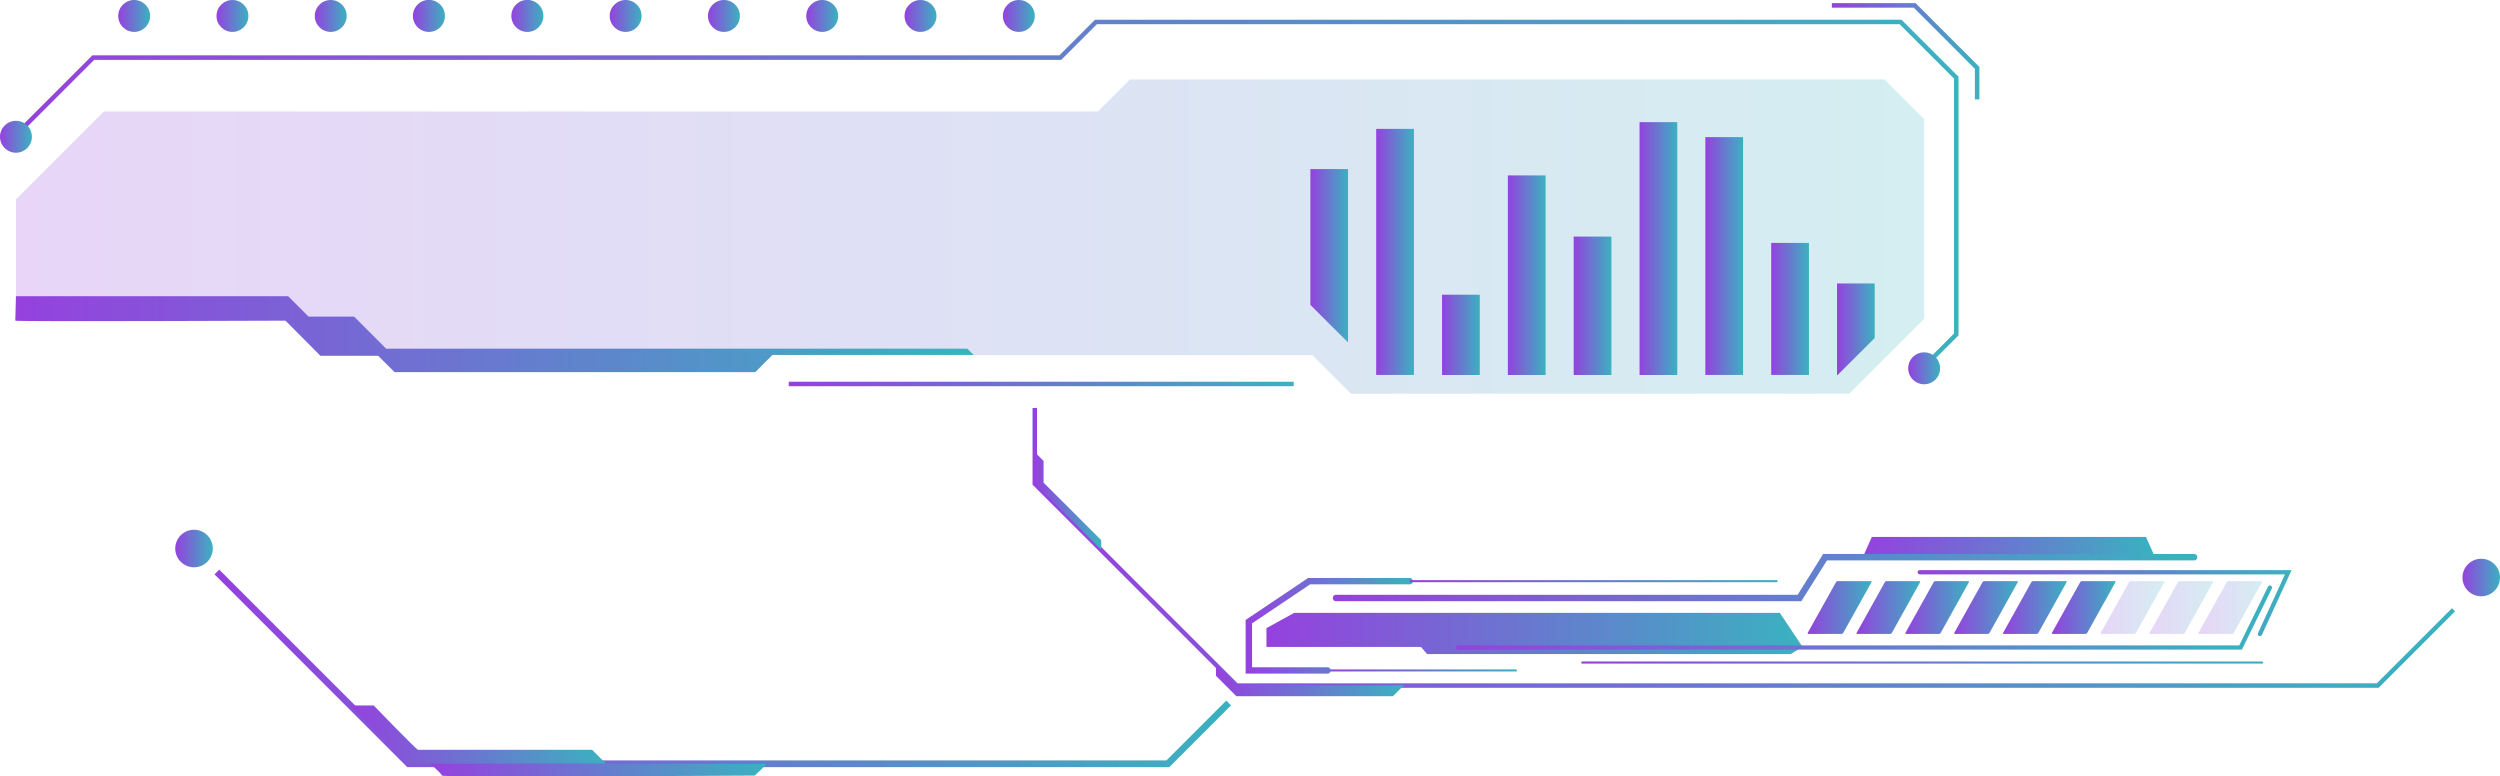 <svg xmlns="http://www.w3.org/2000/svg" xmlns:xlink="http://www.w3.org/1999/xlink" viewBox="0 0 490.41 152.31"><defs><style>.cls-1{fill:url(#New_Gradient_Swatch_2);}.cls-2{opacity:0.22;}.cls-3{fill:url(#New_Gradient_Swatch_2-2);}.cls-4{fill:url(#New_Gradient_Swatch_2-3);}.cls-5{fill:url(#New_Gradient_Swatch_2-4);}.cls-6{fill:url(#New_Gradient_Swatch_2-5);}.cls-7{fill:url(#New_Gradient_Swatch_2-6);}.cls-8{fill:url(#New_Gradient_Swatch_2-7);}.cls-9{fill:url(#New_Gradient_Swatch_2-8);}.cls-10{fill:url(#New_Gradient_Swatch_2-9);}.cls-11{fill:url(#New_Gradient_Swatch_2-10);}.cls-12{fill:url(#New_Gradient_Swatch_2-11);}.cls-13{fill:url(#New_Gradient_Swatch_2-12);}.cls-14{fill:url(#New_Gradient_Swatch_2-13);}.cls-15{fill:url(#New_Gradient_Swatch_2-14);}.cls-16{fill:url(#New_Gradient_Swatch_2-15);}.cls-17{fill:url(#New_Gradient_Swatch_2-16);}.cls-18{fill:url(#New_Gradient_Swatch_2-17);}.cls-19{fill:url(#New_Gradient_Swatch_2-18);}.cls-20{fill:url(#New_Gradient_Swatch_2-19);}.cls-21{fill:url(#New_Gradient_Swatch_2-20);}.cls-22{fill:url(#New_Gradient_Swatch_2-21);}.cls-23{fill:url(#New_Gradient_Swatch_2-22);}.cls-24{fill:url(#New_Gradient_Swatch_2-23);}.cls-25{fill:url(#New_Gradient_Swatch_2-24);}.cls-26{fill:url(#New_Gradient_Swatch_2-25);}.cls-27{fill:url(#New_Gradient_Swatch_2-26);}.cls-28{fill:url(#New_Gradient_Swatch_2-27);}.cls-29{fill:url(#New_Gradient_Swatch_2-28);}.cls-30{fill:url(#New_Gradient_Swatch_2-29);}.cls-31{fill:url(#New_Gradient_Swatch_2-30);}.cls-32{fill:url(#New_Gradient_Swatch_2-31);}.cls-33{fill:url(#New_Gradient_Swatch_2-32);}.cls-34{fill:url(#New_Gradient_Swatch_2-33);}.cls-35{fill:url(#New_Gradient_Swatch_2-34);}.cls-36{fill:url(#New_Gradient_Swatch_2-35);}.cls-37{fill:url(#New_Gradient_Swatch_2-36);}.cls-38{fill:url(#New_Gradient_Swatch_2-37);}.cls-39{fill:url(#New_Gradient_Swatch_2-38);}.cls-40{fill:url(#New_Gradient_Swatch_2-39);}.cls-41{fill:url(#New_Gradient_Swatch_2-40);}.cls-42{fill:url(#New_Gradient_Swatch_2-41);}.cls-43{fill:url(#New_Gradient_Swatch_2-42);}.cls-44{fill:url(#New_Gradient_Swatch_2-43);}.cls-45{fill:url(#New_Gradient_Swatch_2-44);}.cls-46{fill:url(#New_Gradient_Swatch_2-45);}.cls-47{fill:url(#New_Gradient_Swatch_2-46);}.cls-48{fill:url(#New_Gradient_Swatch_2-47);}.cls-49{fill:url(#New_Gradient_Swatch_2-48);}.cls-50{fill:url(#New_Gradient_Swatch_2-49);}.cls-51{fill:url(#New_Gradient_Swatch_2-50);}.cls-52{fill:url(#New_Gradient_Swatch_2-51);}.cls-53{fill:url(#New_Gradient_Swatch_2-52);}</style><linearGradient id="New_Gradient_Swatch_2" x1="2.82" y1="38.21" x2="384.19" y2="38.21" gradientUnits="userSpaceOnUse"><stop offset="0" stop-color="#9541de"/><stop offset="1" stop-color="#3ab2c0"/></linearGradient><linearGradient id="New_Gradient_Swatch_2-2" x1="3.13" y1="46.41" x2="377.45" y2="46.41" xlink:href="#New_Gradient_Swatch_2"/><linearGradient id="New_Gradient_Swatch_2-3" x1="196.72" y1="3.13" x2="202.99" y2="3.13" xlink:href="#New_Gradient_Swatch_2"/><linearGradient id="New_Gradient_Swatch_2-4" x1="374.32" y1="72.25" x2="380.58" y2="72.25" xlink:href="#New_Gradient_Swatch_2"/><linearGradient id="New_Gradient_Swatch_2-5" x1="177.44" y1="3.13" x2="183.71" y2="3.13" xlink:href="#New_Gradient_Swatch_2"/><linearGradient id="New_Gradient_Swatch_2-6" x1="158.16" y1="3.13" x2="164.42" y2="3.13" xlink:href="#New_Gradient_Swatch_2"/><linearGradient id="New_Gradient_Swatch_2-7" x1="138.88" y1="3.13" x2="145.14" y2="3.13" xlink:href="#New_Gradient_Swatch_2"/><linearGradient id="New_Gradient_Swatch_2-8" x1="119.6" y1="3.13" x2="125.86" y2="3.13" xlink:href="#New_Gradient_Swatch_2"/><linearGradient id="New_Gradient_Swatch_2-9" x1="100.31" y1="3.13" x2="106.58" y2="3.13" xlink:href="#New_Gradient_Swatch_2"/><linearGradient id="New_Gradient_Swatch_2-10" x1="81.03" y1="3.13" x2="87.3" y2="3.13" xlink:href="#New_Gradient_Swatch_2"/><linearGradient id="New_Gradient_Swatch_2-11" x1="61.75" y1="3.13" x2="68.01" y2="3.13" xlink:href="#New_Gradient_Swatch_2"/><linearGradient id="New_Gradient_Swatch_2-12" x1="42.47" y1="3.13" x2="48.73" y2="3.13" xlink:href="#New_Gradient_Swatch_2"/><linearGradient id="New_Gradient_Swatch_2-13" x1="23.18" y1="3.13" x2="29.45" y2="3.13" xlink:href="#New_Gradient_Swatch_2"/><linearGradient id="New_Gradient_Swatch_2-14" x1="0" y1="26.83" x2="6.26" y2="26.83" xlink:href="#New_Gradient_Swatch_2"/><linearGradient id="New_Gradient_Swatch_2-15" x1="3.04" y1="65.54" x2="191" y2="65.54" xlink:href="#New_Gradient_Swatch_2"/><linearGradient id="New_Gradient_Swatch_2-16" x1="359.34" y1="10.06" x2="388.29" y2="10.06" xlink:href="#New_Gradient_Swatch_2"/><linearGradient id="New_Gradient_Swatch_2-17" x1="154.72" y1="75.32" x2="253.76" y2="75.32" xlink:href="#New_Gradient_Swatch_2"/><linearGradient id="New_Gradient_Swatch_2-18" x1="202.55" y1="107.48" x2="481.6" y2="107.48" xlink:href="#New_Gradient_Swatch_2"/><linearGradient id="New_Gradient_Swatch_2-19" x1="483.05" y1="113.29" x2="490.41" y2="113.29" xlink:href="#New_Gradient_Swatch_2"/><linearGradient id="New_Gradient_Swatch_2-20" x1="202.94" y1="98.27" x2="216" y2="98.27" xlink:href="#New_Gradient_Swatch_2"/><linearGradient id="New_Gradient_Swatch_2-21" x1="238.53" y1="133.51" x2="275.56" y2="133.51" xlink:href="#New_Gradient_Swatch_2"/><linearGradient id="New_Gradient_Swatch_2-22" x1="257.05" y1="50.15" x2="264.44" y2="50.15" xlink:href="#New_Gradient_Swatch_2"/><linearGradient id="New_Gradient_Swatch_2-23" x1="269.96" y1="49.42" x2="277.36" y2="49.42" xlink:href="#New_Gradient_Swatch_2"/><linearGradient id="New_Gradient_Swatch_2-24" x1="282.88" y1="65.68" x2="290.27" y2="65.68" xlink:href="#New_Gradient_Swatch_2"/><linearGradient id="New_Gradient_Swatch_2-25" x1="295.79" y1="53.98" x2="303.19" y2="53.98" xlink:href="#New_Gradient_Swatch_2"/><linearGradient id="New_Gradient_Swatch_2-26" x1="308.7" y1="59.98" x2="316.1" y2="59.98" xlink:href="#New_Gradient_Swatch_2"/><linearGradient id="New_Gradient_Swatch_2-27" x1="321.62" y1="48.76" x2="329.01" y2="48.76" xlink:href="#New_Gradient_Swatch_2"/><linearGradient id="New_Gradient_Swatch_2-28" x1="334.53" y1="50.23" x2="341.93" y2="50.23" xlink:href="#New_Gradient_Swatch_2"/><linearGradient id="New_Gradient_Swatch_2-29" x1="347.45" y1="60.6" x2="354.84" y2="60.6" xlink:href="#New_Gradient_Swatch_2"/><linearGradient id="New_Gradient_Swatch_2-30" x1="360.36" y1="64.58" x2="367.75" y2="64.58" xlink:href="#New_Gradient_Swatch_2"/><linearGradient id="New_Gradient_Swatch_2-31" x1="248.43" y1="124.26" x2="353.6" y2="124.26" xlink:href="#New_Gradient_Swatch_2"/><linearGradient id="New_Gradient_Swatch_2-32" x1="365.42" y1="107.3" x2="422.74" y2="107.3" xlink:href="#New_Gradient_Swatch_2"/><linearGradient id="New_Gradient_Swatch_2-33" x1="310.18" y1="129.97" x2="443.95" y2="129.97" xlink:href="#New_Gradient_Swatch_2"/><linearGradient id="New_Gradient_Swatch_2-34" x1="354.59" y1="119.18" x2="367.09" y2="119.18" xlink:href="#New_Gradient_Swatch_2"/><linearGradient id="New_Gradient_Swatch_2-35" x1="364.17" y1="119.18" x2="376.67" y2="119.18" xlink:href="#New_Gradient_Swatch_2"/><linearGradient id="New_Gradient_Swatch_2-36" x1="373.76" y1="119.18" x2="386.25" y2="119.18" xlink:href="#New_Gradient_Swatch_2"/><linearGradient id="New_Gradient_Swatch_2-37" x1="383.34" y1="119.18" x2="395.83" y2="119.18" xlink:href="#New_Gradient_Swatch_2"/><linearGradient id="New_Gradient_Swatch_2-38" x1="392.92" y1="119.18" x2="405.41" y2="119.18" xlink:href="#New_Gradient_Swatch_2"/><linearGradient id="New_Gradient_Swatch_2-39" x1="402.5" y1="119.18" x2="414.99" y2="119.18" xlink:href="#New_Gradient_Swatch_2"/><linearGradient id="New_Gradient_Swatch_2-40" x1="412.08" y1="119.18" x2="424.58" y2="119.18" xlink:href="#New_Gradient_Swatch_2"/><linearGradient id="New_Gradient_Swatch_2-41" x1="421.66" y1="119.18" x2="434.16" y2="119.18" xlink:href="#New_Gradient_Swatch_2"/><linearGradient id="New_Gradient_Swatch_2-42" x1="431.24" y1="119.18" x2="443.74" y2="119.18" xlink:href="#New_Gradient_Swatch_2"/><linearGradient id="New_Gradient_Swatch_2-43" x1="285.64" y1="121.14" x2="445.69" y2="121.14" xlink:href="#New_Gradient_Swatch_2"/><linearGradient id="New_Gradient_Swatch_2-44" x1="376.17" y1="118.28" x2="449.53" y2="118.28" xlink:href="#New_Gradient_Swatch_2"/><linearGradient id="New_Gradient_Swatch_2-45" x1="260.15" y1="131.52" x2="297.57" y2="131.52" xlink:href="#New_Gradient_Swatch_2"/><linearGradient id="New_Gradient_Swatch_2-46" x1="244.39" y1="122.76" x2="277.3" y2="122.76" xlink:href="#New_Gradient_Swatch_2"/><linearGradient id="New_Gradient_Swatch_2-47" x1="276.47" y1="114" x2="348.72" y2="114" xlink:href="#New_Gradient_Swatch_2"/><linearGradient id="New_Gradient_Swatch_2-48" x1="261.42" y1="113.29" x2="431.18" y2="113.29" xlink:href="#New_Gradient_Swatch_2"/><linearGradient id="New_Gradient_Swatch_2-49" x1="42.08" y1="131.11" x2="241.49" y2="131.11" xlink:href="#New_Gradient_Swatch_2"/><linearGradient id="New_Gradient_Swatch_2-50" x1="34.38" y1="107.6" x2="41.74" y2="107.6" xlink:href="#New_Gradient_Swatch_2"/><linearGradient id="New_Gradient_Swatch_2-51" x1="68.73" y1="144.08" x2="118.83" y2="144.08" xlink:href="#New_Gradient_Swatch_2"/><linearGradient id="New_Gradient_Swatch_2-52" x1="84.3" y1="151.03" x2="150.32" y2="151.03" xlink:href="#New_Gradient_Swatch_2"/></defs><title>filter_category_purple_blue</title><g id="Layer_2" data-name="Layer 2"><g id="Layer_1-2" data-name="Layer 1"><polygon class="cls-1" points="377.42 72.56 376.8 71.94 383.31 65.42 383.31 15.42 372.64 4.75 215.17 4.75 208.18 11.74 18.47 11.74 3.44 26.77 2.82 26.15 18.11 10.86 207.81 10.86 214.8 3.87 373.01 3.87 384.19 15.05 384.19 65.79 377.42 72.56"/><g class="cls-2"><path class="cls-3" d="M3.13,39.12,20.39,21.86h195l6.27-6.27h148l7.79,7.79V62.52L362.74,77.23H265l-7.57-7.57H62.81s-5.16-6.88-6.88-6.88H3.13Z"/></g><circle class="cls-4" cx="199.86" cy="3.13" r="3.13"/><path class="cls-5" d="M374.32,72.25a3.13,3.13,0,1,1,3.13,3.13A3.14,3.14,0,0,1,374.32,72.25Z"/><circle class="cls-6" cx="180.57" cy="3.13" r="3.13"/><circle class="cls-7" cx="161.29" cy="3.13" r="3.13"/><circle class="cls-8" cx="142.01" cy="3.13" r="3.13"/><circle class="cls-9" cx="122.73" cy="3.13" r="3.13"/><path class="cls-10" d="M100.31,3.13a3.14,3.14,0,1,1,3.14,3.13A3.14,3.14,0,0,1,100.31,3.13Z"/><path class="cls-11" d="M81,3.13a3.14,3.14,0,1,1,3.13,3.13A3.13,3.13,0,0,1,81,3.13Z"/><circle class="cls-12" cx="64.88" cy="3.13" r="3.13"/><circle class="cls-13" cx="45.6" cy="3.13" r="3.13"/><circle class="cls-14" cx="26.32" cy="3.13" r="3.13"/><circle class="cls-15" cx="3.13" cy="26.83" r="3.13"/><path class="cls-16" d="M3.13,58.1H56.52l4,4h8.94l6.29,6.3h114L191,69.62H151.53L148.16,73H77.4l-3.22-3.21H62.85S56,62.9,56,62.9,3,63.13,3,62.9,3.13,58.1,3.13,58.1Z"/><polygon class="cls-17" points="388.29 19.5 387.4 19.5 387.4 13.5 375.41 1.5 359.34 1.5 359.34 0.62 375.77 0.62 388.29 13.13 388.29 19.5"/><rect class="cls-18" x="154.72" y="74.88" width="99.05" height="0.88"/><polygon class="cls-19" points="466.61 134.92 242.4 134.92 242.27 134.79 202.55 95.08 202.55 80.03 203.43 80.03 203.43 94.71 242.76 134.04 466.24 134.04 480.98 119.31 481.6 119.93 466.61 134.92"/><path class="cls-20" d="M483.05,113.29a3.68,3.68,0,1,1,3.68,3.68A3.68,3.68,0,0,1,483.05,113.29Z"/><path class="cls-21" d="M203,88.71l1.71,1.71v4.25L216,105.94a14.89,14.89,0,0,1,0,1.89l-13-13Z"/><path class="cls-22" d="M238.53,130.43v2.14l4,4h30.72s2.65-2.65,2.27-2.26-32.95,0-32.95,0Z"/><path class="cls-23" d="M264.44,33.16v34c-2.69-2.66-5.59-5.53-7.39-7.36V33.16Z"/><rect class="cls-24" x="269.96" y="25.28" width="7.4" height="48.27"/><rect class="cls-25" x="282.88" y="57.81" width="7.4" height="15.75"/><rect class="cls-26" x="295.79" y="34.41" width="7.4" height="39.15"/><rect class="cls-27" x="308.7" y="46.41" width="7.4" height="27.15"/><rect class="cls-28" x="321.62" y="23.96" width="7.4" height="49.6"/><rect class="cls-29" x="334.53" y="26.9" width="7.4" height="46.65"/><rect class="cls-30" x="347.45" y="47.65" width="7.4" height="25.9"/><polygon class="cls-31" points="367.75 55.6 367.75 66.3 360.49 73.55 360.36 73.55 360.36 55.6 367.75 55.6"/><polygon class="cls-32" points="349.14 120.22 253.88 120.22 248.43 123.22 248.43 126.91 278.75 126.91 279.94 128.3 351.26 128.3 353.6 126.91 349.14 120.22"/><polygon class="cls-33" points="420.96 105.33 367.19 105.33 365.42 109.28 422.74 109.28 420.96 105.33"/><path class="cls-34" d="M443.74,130.18H310.39a.22.22,0,0,1-.21-.21.21.21,0,0,1,.21-.21H443.74a.21.21,0,0,1,.21.21A.22.22,0,0,1,443.74,130.18Z"/><path class="cls-35" d="M361.18,124.35h-6.45c-.13,0-.17-.1-.11-.23l5.52-9.89a.48.48,0,0,1,.36-.23H367c.13,0,.18.11.11.23l-5.52,9.89A.46.46,0,0,1,361.18,124.35Z"/><path class="cls-36" d="M370.76,124.35h-6.45c-.12,0-.17-.1-.1-.23l5.51-9.89a.48.48,0,0,1,.36-.23h6.45c.13,0,.18.11.11.23l-5.51,9.89A.47.47,0,0,1,370.76,124.35Z"/><path class="cls-37" d="M380.35,124.35H373.9c-.13,0-.18-.1-.11-.23l5.51-9.89a.48.48,0,0,1,.36-.23h6.45c.13,0,.18.11.11.23l-5.51,9.89A.47.47,0,0,1,380.35,124.35Z"/><path class="cls-38" d="M389.93,124.35h-6.45c-.13,0-.18-.1-.11-.23l5.51-9.89a.48.48,0,0,1,.36-.23h6.45c.13,0,.18.11.11.23l-5.51,9.89A.46.46,0,0,1,389.93,124.35Z"/><path class="cls-39" d="M399.51,124.35h-6.45c-.13,0-.18-.1-.11-.23l5.51-9.89a.5.5,0,0,1,.36-.23h6.45c.13,0,.18.11.11.23l-5.51,9.89A.46.46,0,0,1,399.51,124.35Z"/><path class="cls-40" d="M409.09,124.35h-6.45c-.13,0-.18-.1-.11-.23l5.51-9.89a.5.5,0,0,1,.37-.23h6.45c.12,0,.17.11.1.23l-5.51,9.89A.46.46,0,0,1,409.09,124.35Z"/><g class="cls-2"><path class="cls-41" d="M418.67,124.35h-6.45c-.13,0-.18-.1-.11-.23l5.52-9.89A.48.48,0,0,1,418,114h6.45c.13,0,.17.11.1.23L419,124.12A.46.46,0,0,1,418.67,124.35Z"/></g><g class="cls-2"><path class="cls-42" d="M428.25,124.35H421.8c-.13,0-.17-.1-.11-.23l5.52-9.89a.48.48,0,0,1,.36-.23H434c.13,0,.18.11.11.23l-5.52,9.89A.46.46,0,0,1,428.25,124.35Z"/></g><g class="cls-2"><path class="cls-43" d="M437.83,124.35h-6.45c-.12,0-.17-.1-.1-.23l5.51-9.89a.48.48,0,0,1,.36-.23h6.45c.13,0,.18.11.11.23l-5.52,9.89A.44.44,0,0,1,437.83,124.35Z"/></g><path class="cls-44" d="M439.78,127.43H286.06a.42.42,0,0,1-.42-.42.41.41,0,0,1,.42-.41h153.2l5.64-11.52a.42.42,0,0,1,.56-.19.42.42,0,0,1,.19.56Z"/><path class="cls-45" d="M443.32,124.76a.57.57,0,0,1-.18,0,.42.42,0,0,1-.2-.56l5.29-11.53H376.59a.42.42,0,0,1-.42-.42.41.41,0,0,1,.42-.41h72.94l-5.83,12.71A.43.43,0,0,1,443.32,124.76Z"/><path class="cls-46" d="M297.36,131.72h-37a.2.2,0,0,1-.2-.2.2.2,0,0,1,.2-.21h37a.21.21,0,0,1,.21.21A.2.2,0,0,1,297.36,131.72Z"/><path class="cls-47" d="M260.35,132.14h-16V121.61l12.26-8.23h20a.63.63,0,0,1,0,1.25H257l-11.39,7.65v8.61h14.71a.63.63,0,1,1,0,1.25Z"/><path class="cls-48" d="M348.51,114.21H276.68a.21.21,0,0,1-.21-.21.2.2,0,0,1,.21-.2h71.83a.2.2,0,0,1,.21.2A.21.21,0,0,1,348.51,114.21Z"/><path class="cls-49" d="M353.36,117.93H262a.63.63,0,0,1,0-1.25h90.63l5-8h72.86a.63.63,0,0,1,0,1.25H358.39Z"/><polygon class="cls-50" points="229.37 150.49 79.89 150.49 42.08 112.67 43.01 111.74 80.44 149.16 228.82 149.16 240.55 137.43 241.49 138.37 229.37 150.49"/><path class="cls-51" d="M34.38,107.6a3.68,3.68,0,1,1,3.68,3.68A3.68,3.68,0,0,1,34.38,107.6Z"/><path class="cls-52" d="M68.73,138.39h4.58s8.4,8.7,8.7,8.7h34.15l2.67,2.67H80.16Z"/><path class="cls-53" d="M84.3,149.76s2.38,2,2.38,2.38,61.35,0,61.35,0,2.54-2.27,2.26-2.27H85.68Z"/></g></g></svg>